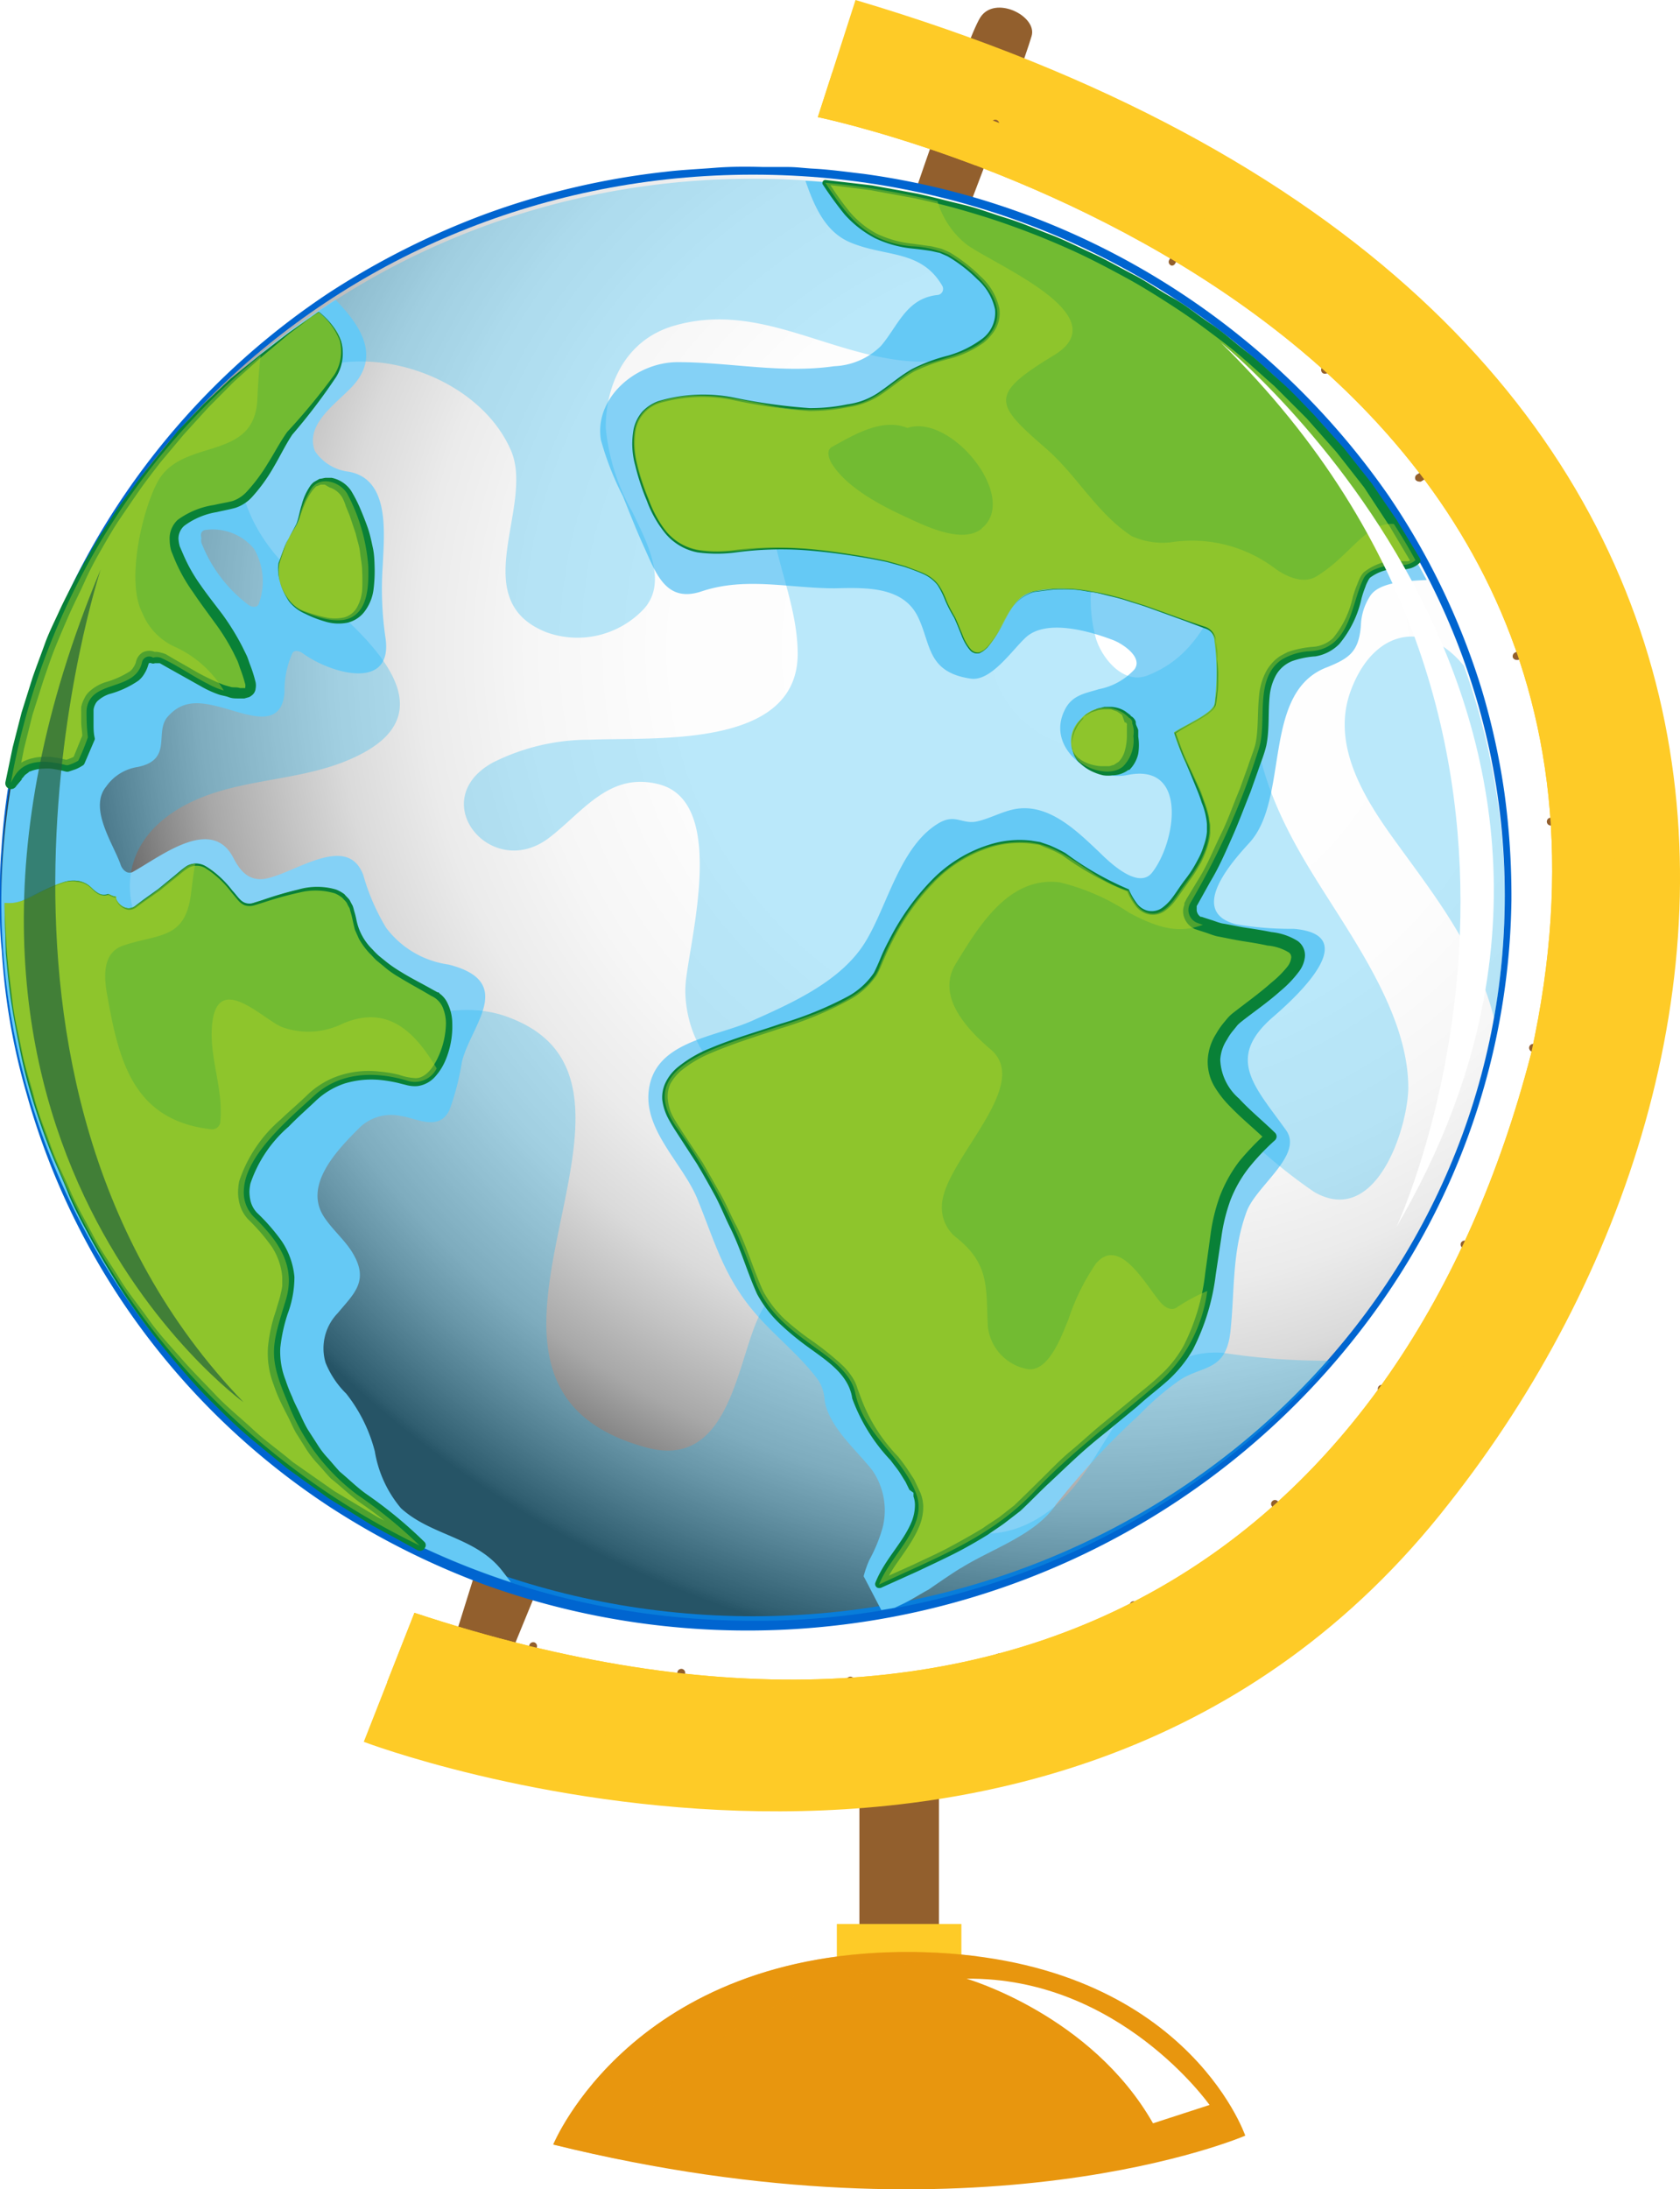 <svg xmlns="http://www.w3.org/2000/svg" xmlns:xlink="http://www.w3.org/1999/xlink" viewBox="0 0 103.45 134.75"><defs><style>.cls-1,.cls-3{mask:url(#mask);}.cls-1{filter:url(#luminosity-noclip-3);}.cls-10,.cls-13,.cls-14,.cls-15,.cls-2,.cls-23,.cls-9{mix-blend-mode:multiply;}.cls-2{fill:url(#radial-gradient);}.cls-4{isolation:isolate;}.cls-5{fill:#925f2d;}.cls-6{fill:#fecb27;}.cls-7{fill:#e8960e;}.cls-22,.cls-8{fill:#fff;}.cls-9{opacity:0.5;}.cls-11{fill:#00b0ef;}.cls-12{fill:#0065d0;}.cls-13{fill:url(#radial-gradient-3);}.cls-14{fill:#84d1f6;}.cls-15{fill:#1cb6f0;opacity:0.3;}.cls-16{fill:#72bb32;}.cls-17{fill:#098137;}.cls-18{opacity:0.4;}.cls-18,.cls-21{mix-blend-mode:screen;}.cls-19{fill:#b8d424;}.cls-20{mask:url(#mask-3);}.cls-21{fill:url(#radial-gradient-4);}.cls-22{mix-blend-mode:overlay;}.cls-23{fill:#22613c;opacity:0.7;}.cls-24{filter:url(#luminosity-noclip);}</style><filter id="luminosity-noclip" x="23.51" y="-8454.51" width="68.24" height="32766" filterUnits="userSpaceOnUse" color-interpolation-filters="sRGB"><feFlood flood-color="#fff" result="bg"/><feBlend in="SourceGraphic" in2="bg"/></filter><mask id="mask" x="23.51" y="-8454.51" width="68.24" height="32766" maskUnits="userSpaceOnUse"><g class="cls-24"/></mask><radialGradient id="radial-gradient" cx="351.35" cy="96.27" r="97.23" gradientTransform="matrix(-1.05, 0, 0, 1, 376.24, -0.55)" gradientUnits="userSpaceOnUse"><stop offset="0"/><stop offset="0.37" stop-color="#020202"/><stop offset="0.51" stop-color="#090909"/><stop offset="0.6" stop-color="#141414"/><stop offset="0.68" stop-color="#252525"/><stop offset="0.75" stop-color="#3b3b3b"/><stop offset="0.8" stop-color="#575757"/><stop offset="0.86" stop-color="#777"/><stop offset="0.91" stop-color="#9d9d9d"/><stop offset="0.95" stop-color="#c8c8c8"/><stop offset="0.99" stop-color="#f6f6f6"/><stop offset="1" stop-color="#fff"/></radialGradient><radialGradient id="radial-gradient-3" cx="294.09" cy="40.49" r="62.85" gradientTransform="matrix(-1.05, 0, 0, 1, 376.24, -0.55)" gradientUnits="userSpaceOnUse"><stop offset="0" stop-color="#fff"/><stop offset="0.39" stop-color="#fdfdfd"/><stop offset="0.53" stop-color="#f6f6f6"/><stop offset="0.63" stop-color="#ebebeb"/><stop offset="0.71" stop-color="#dadada"/><stop offset="0.77" stop-color="#c4c4c4"/><stop offset="0.84" stop-color="#a8a8a8"/><stop offset="0.89" stop-color="#888"/><stop offset="0.94" stop-color="#626262"/><stop offset="0.99" stop-color="#393939"/><stop offset="1" stop-color="#2b2b2b"/></radialGradient><filter id="luminosity-noclip-3" x="23.51" y="11.33" width="68.24" height="71.87" filterUnits="userSpaceOnUse" color-interpolation-filters="sRGB"><feFlood flood-color="#fff" result="bg"/><feBlend in="SourceGraphic" in2="bg"/></filter><mask id="mask-3" x="23.51" y="11.33" width="68.24" height="71.87" maskUnits="userSpaceOnUse"><g class="cls-1"><path class="cls-2" d="M28.52,24.56a42.58,42.58,0,0,1,7.25,4.65c1.15.93,2.74,2.28,4.32,2.41a7.87,7.87,0,0,0,4.78-.93c1.75-.9,3.47-2.94,5.61-2.9,6.83.12,8.23,11.92,16.26,9.49,4.48-1.34,7.6-.53,10.6,3,1.5,1.78,4.75,6,2.71,8.37-2.19,2.6-7.47,2.23-8.58,5.93-1,3.49.55,6.77,1.84,10,2.09,5.26,4.94,10.62,3,16.32-.33,1,1,2.76,2.23,2.12a19.85,19.85,0,0,0,9.33-11.15C90.43,65,92.2,57.59,91.66,50.23A38.73,38.73,0,0,0,89,39,43.42,43.42,0,0,0,74.58,20.35c-9.33-7-22.34-10.39-33.81-8.5C30.62,13.52,29.12,15.79,24.18,20,21.74,22.09,26.68,23.62,28.52,24.56Z"/></g></mask><radialGradient id="radial-gradient-4" cx="351.35" cy="96.27" r="97.23" gradientTransform="matrix(-1.05, 0, 0, 1, 376.24, -0.55)" gradientUnits="userSpaceOnUse"><stop offset="0" stop-color="#2b2b2b"/><stop offset="0.39" stop-color="#2d2d2d"/><stop offset="0.53" stop-color="#343434"/><stop offset="0.63" stop-color="#3f3f3f"/><stop offset="0.71" stop-color="#505050"/><stop offset="0.77" stop-color="#666"/><stop offset="0.84" stop-color="#828282"/><stop offset="0.89" stop-color="#a2a2a2"/><stop offset="0.94" stop-color="#c8c8c8"/><stop offset="0.99" stop-color="#f1f1f1"/><stop offset="1" stop-color="#fff"/></radialGradient></defs><g class="cls-4"><g id="Layer_2" data-name="Layer 2"><g id="Layer_1-2" data-name="Layer 1"><rect class="cls-5" x="52.92" y="107.96" width="4.9" height="10.97"/><rect class="cls-6" x="51.53" y="118.42" width="7.67" height="2.11"/><path class="cls-7" d="M76.68,131.45S60.4,138.5,34.07,132c0,0,4.88-12,22.16-11.85C72.88,120.32,76.68,131.45,76.68,131.45Z"/><path class="cls-8" d="M59.52,121.79S67.19,124,71,130.69l3.48-1.13S68.93,121.68,59.52,121.79Z"/><g class="cls-9"><path class="cls-7" d="M56.23,120.14a35.38,35.38,0,0,1,4,.28c-5.63.23-16.83,2.07-22.05,12.49-1.34-.27-2.71-.57-4.12-.92C34.07,132,39,120,56.23,120.14Z"/></g><polygon class="cls-5" points="33.29 97.32 31.43 101.86 27.93 101.05 29.57 95.8 33.29 97.32"/><path class="cls-5" d="M58.8,15s4-10.33,4.72-12.77C63.91,1,61.26-.34,60.36,1.08s-4.72,12.84-4.72,12.84Z"/><path class="cls-6" d="M50.36,7.21S104.61,18.27,94.27,64.9c-7.7,29.57-31,46.87-68.75,34.37l-3.12,7.94s42.7,16.28,66.82-14.67C110.9,65.1,114.22,18.27,52.68,0Z"/><path class="cls-5" d="M32.12,103.77a.27.27,0,0,0,.23-.16l.71-2.22a.25.25,0,0,0-.15-.3.25.25,0,0,0-.31.15l-.71,2.22a.24.24,0,0,0,.15.3Z"/><path class="cls-5" d="M41.71,105.28a.24.24,0,0,0,.24-.21l.24-2.08a.24.24,0,0,0-.21-.27.25.25,0,0,0-.27.21L41.47,105a.24.24,0,0,0,.21.27Z"/><path class="cls-5" d="M52.37,105.93a.24.24,0,0,0,.24-.24v-2.25a.24.24,0,0,0-.24-.24.23.23,0,0,0-.24.24v2.25A.24.24,0,0,0,52.37,105.93Z"/><path class="cls-5" d="M62.22,103.92s.07,0,.09,0a.22.22,0,0,0,.13-.31l-.72-1.69a.23.23,0,0,0-.31-.12.23.23,0,0,0-.13.31l.72,1.68A.23.23,0,0,0,62.22,103.92Z"/><path class="cls-5" d="M71,100.56a.27.27,0,0,0,.14,0,.26.26,0,0,0,.05-.34L70,98.65a.25.25,0,0,0-.34-.05.26.26,0,0,0-.06.34l1.13,1.52A.26.26,0,0,0,71,100.56Z"/><path class="cls-5" d="M79.76,94.47a.3.3,0,0,0,.16,0,.24.24,0,0,0,0-.34L78.68,92.4a.23.23,0,0,0-.34,0,.23.23,0,0,0,0,.33l1.27,1.68A.23.23,0,0,0,79.76,94.47Z"/><path class="cls-5" d="M86.74,87.09a.22.22,0,0,0,.19-.09.23.23,0,0,0,0-.33l-1.68-1.36a.24.24,0,0,0-.34,0,.25.25,0,0,0,0,.34L86.58,87A.25.25,0,0,0,86.74,87.09Z"/><path class="cls-5" d="M92.51,78.12a.26.26,0,0,0,.21-.12.25.25,0,0,0-.09-.33l-2.32-1.28a.26.26,0,0,0-.34.09.24.24,0,0,0,.1.33l2.32,1.28A.18.18,0,0,0,92.51,78.12Z"/><path class="cls-5" d="M97.48,65.14a.24.24,0,0,0,0-.48l-3.05-.4a.24.24,0,0,0-.27.21.25.25,0,0,0,.21.27l3,.4Z"/><path class="cls-5" d="M95.56,50.8h0l2.65-.39a.26.26,0,0,0,.2-.28.26.26,0,0,0-.28-.2l-2.64.4a.24.24,0,0,0,0,.48Z"/><path class="cls-5" d="M93.39,40.62h.1l2.56-1.13a.23.23,0,0,0,.12-.31.23.23,0,0,0-.31-.13L93.3,40.16a.26.26,0,0,0-.14.32A.27.27,0,0,0,93.39,40.62Z"/><path class="cls-5" d="M87.39,29.64a.23.23,0,0,0,.11,0L90,28.09a.24.24,0,0,0-.25-.41L87.26,29.2a.25.25,0,0,0-.09.34A.3.3,0,0,0,87.39,29.64Z"/><path class="cls-5" d="M81.61,23a.24.24,0,0,0,.19-.08l1.76-2.16a.26.26,0,0,0,0-.35.24.24,0,0,0-.33,0L81.42,22.6a.25.25,0,0,0,0,.34A.21.21,0,0,0,81.61,23Z"/><path class="cls-5" d="M72.16,16.35a.24.24,0,0,0,.21-.14L73.57,14a.25.25,0,0,0-.09-.33.24.24,0,0,0-.33.1L72,16a.23.23,0,0,0,.1.33A.2.2,0,0,0,72.16,16.35Z"/><path class="cls-5" d="M60.29,10.5a.23.23,0,0,0,.23-.15l1-2.64a.26.26,0,0,0-.14-.32.23.23,0,0,0-.31.13l-1,2.64a.25.25,0,0,0,.13.32Z"/><g class="cls-10"><path class="cls-6" d="M99.42,54.76c-.88,26.75-24.6,65.62-75.58,48.77l1.68-4.26c37.74,12.5,61.05-4.8,68.75-34.37C104.61,18.27,50.36,7.21,50.36,7.21l.89-2.75C59.77,6.41,100.06,17.6,99.42,54.76Z"/></g><path class="cls-11" d="M.08,55.39C.08,79.9,20.8,99.76,46.37,99.76S92.66,79.9,92.66,55.39,71.93,11,46.37,11,.08,30.89.08,55.39Z"/><path class="cls-12" d="M0,54.59c0-.52,0-1.31.09-2.33a40.94,40.94,0,0,1,1.5-8.74A44.29,44.29,0,0,1,7.36,30.91,45.84,45.84,0,0,1,20.29,18a48.84,48.84,0,0,1,9.53-4.8A47.14,47.14,0,0,1,41,10.57c1-.12,2-.16,3-.24s2-.08,3-.05l1.53,0c.51,0,1,.07,1.54.1,1,.05,2.06.2,3.1.32A47.14,47.14,0,0,1,85.5,30.5a44.41,44.41,0,0,1,5.72,11.87,43.31,43.31,0,0,1,1.42,6.44,47,47,0,0,1,.43,6.59,44.06,44.06,0,0,1-7.94,24.66A47.36,47.36,0,0,1,65.3,96.32a48,48,0,0,1-24.25,3.78,47.41,47.41,0,0,1-11.2-2.56,48.24,48.24,0,0,1-9.53-4.78A45.32,45.32,0,0,1,7.37,79.88,44.61,44.61,0,0,1,1.62,67.26,40.35,40.35,0,0,1,.11,58.52C0,57.5,0,56.73,0,56.19s0-.79,0-.79S0,55.12,0,54.59Zm.16,1.6c0,.53,0,1.31.12,2.33a40.26,40.26,0,0,0,1.59,8.67,38.05,38.05,0,0,0,2.26,5.9,41.7,41.7,0,0,0,3.78,6.44A46,46,0,0,0,21,91.81a48.73,48.73,0,0,0,20.22,7c.95.12,1.92.17,2.89.24s2,.09,2.94,0l1.51,0c.5,0,1-.06,1.49-.08,1,0,2-.18,3-.29a48.44,48.44,0,0,0,6-1.17c1-.23,2-.58,3-.88S64,96,65,95.6A44.71,44.71,0,0,0,84.73,79.8a43,43,0,0,0,5.66-11.62,41.53,41.53,0,0,0,1.42-6.32,46.73,46.73,0,0,0,.43-6.46,43.09,43.09,0,0,0-7.87-24.19A45.51,45.51,0,0,0,64.8,15.52c-.94-.42-1.93-.74-2.9-1.11S60,13.75,59,13.51a45.76,45.76,0,0,0-6-1.25c-1-.12-2-.27-3-.32-.5,0-1-.09-1.49-.11L47,11.8l-.71,0-.75,0-1.49,0c-1,.08-1.91.11-2.87.23A48,48,0,0,0,21,19,46,46,0,0,0,7.94,31.27,42.94,42.94,0,0,0,4.16,37.7a38,38,0,0,0-2.25,5.9A40.55,40.55,0,0,0,.3,52.27c-.11,1-.09,1.8-.12,2.33l0,.79S.16,55.67.18,56.19Z"/><path class="cls-13" d="M.08,55.12c0,24.5,20.72,44.36,46.29,44.36S92.66,79.62,92.66,55.12,71.93,10.75,46.37,10.75.08,30.62.08,55.12Z"/><path class="cls-14" d="M57.18,97.84c-.53.28-1,.6-1.56.87l-.53.25-.82.14c-.37-.69-.72-1.39-1.09-2.08a6.47,6.47,0,0,1,.35-1,9.44,9.44,0,0,0,.82-2,4.34,4.34,0,0,0-.64-3.53c-1-1.27-2.67-2.67-2.93-4.29A2.59,2.59,0,0,0,50.42,85c-1.17-1.63-2.87-2.87-4.16-4.46C44.55,78.43,44,76.41,43,73.94c-.82-2.17-3.22-4.18-3.07-6.61.22-3.25,4-3.43,6.43-4.52s5.45-2.42,6.93-4.84c1.35-2.2,2.11-5.81,4.44-7.26,1.1-.69,1.49.07,2.47-.16.72-.17,1.36-.52,2.07-.7,2.18-.56,4,1.26,5.4,2.58.55.54,2.41,2.39,3.28,1.27,1.45-1.85,2.24-6.76-1.51-6-2.21.45-5-1.62-3.91-3.93.45-1,1.28-1.08,2.13-1.35a4,4,0,0,0,2.19-1.21c.57-.76-.77-1.62-1.33-1.82-1.39-.53-4.08-1.32-5.35-.16-.84.77-2.14,2.73-3.4,2.54-2.71-.4-2.43-2.14-3.25-3.81-.93-1.9-3.28-1.79-5.13-1.75-2.8,0-5.47-.72-8.19.19-2.19.73-2.8-1.1-3.54-2.73-.46-1-.88-2.08-1.3-3.12A18.22,18.22,0,0,1,37,27.07c-.41-2.56,2.12-4.77,4.72-4.78,3.23,0,6.4.72,9.65.25a4.34,4.34,0,0,0,2.87-1.24c1.05-1.22,1.56-2.93,3.47-3.14a.38.38,0,0,0,.3-.59c-1.3-2.21-3.47-1.74-5.63-2.64-1.51-.62-2.21-2.13-2.78-3.8A46.38,46.38,0,0,1,87.85,35.7c-1.18.06-2.94.11-3.49,1a3.53,3.53,0,0,0-.56,1.81c-.13,1.59-.7,2-2.06,2.55-4.1,1.52-2.29,8.1-4.82,10.83-1,1.1-3.83,4.21-.81,5a20.19,20.19,0,0,0,3.56.28c4.3.37.17,4.17-1.24,5.39-3,2.57-1.19,4.28.76,7,1.09,1.52-1.82,3.41-2.42,5-.92,2.5-.73,4.79-1,7.36S74,84,72.57,85a16.66,16.66,0,0,0-2.42,2.09A46.05,46.05,0,0,0,65,92.64c-1.26,1.84-3.88,2.67-5.77,3.84C59,96.6,58.17,97.15,57.18,97.84Z"/><path class="cls-14" d="M.08,55.39c0,19.51,13.14,36.06,31.38,42-.2-.27-.4-.54-.61-.8-1.64-2-4.32-2.08-6.16-3.76a7.26,7.26,0,0,1-1.61-3.5,9.54,9.54,0,0,0-1.76-3.55,5.61,5.61,0,0,1-1.27-1.9,3.11,3.11,0,0,1,.75-3.06c1-1.21,2-2,.84-3.82-.46-.71-1.13-1.29-1.62-2-1.43-2,.74-4.22,2.17-5.64a2.8,2.8,0,0,1,2.49-.67c.88.1,2.36,1,3-.38a15.68,15.68,0,0,0,.76-2.94c.53-2.24,3.38-4.93-.81-6a5.81,5.81,0,0,1-3.85-2.26,13.06,13.06,0,0,1-1.41-3.25c-1-2.67-4.36,0-6.12.24-1,.12-1.5-.58-1.87-1.28-1.33-2.62-4.43-.14-6.19.84-.34.19-.66-.13-.76-.43-.42-1.24-2-3.47-.89-4.82a2.9,2.9,0,0,1,1.93-1.2c2.22-.45,1-2.15,1.87-3.11,1-1.13,2.17-.88,3.62-.47s3.42,1.2,3.56-1.06A5.56,5.56,0,0,1,18,40.21c.13-.25.48-.12.64,0,1.76,1.28,5.62,2.35,5.09-1a20.52,20.52,0,0,1-.16-4.43c.08-1.94.47-5.31-2.12-5.75a2.9,2.9,0,0,1-2.06-1.27c-.62-1.64,1.26-2.87,2.27-3.94,1.77-1.86.62-3.7-1-5.37A43.86,43.86,0,0,0,.08,55.39ZM12.4,33.11c-.07-.24,0-.49.32-.5a3.3,3.3,0,0,1,2.93,1.18,4,4,0,0,1,.3,3.33c-.09.34-.48.25-.68.09a8.79,8.79,0,0,1-2.85-3.76A.66.66,0,0,1,12.4,33.11Z"/><path class="cls-15" d="M70.65,41.58C74.56,40.06,75,36.07,77,33a10.43,10.43,0,0,1,6.2-4.5A44.25,44.25,0,0,1,86.92,34c-4.91-.3-9.43,2-9.75,7.94-.23,4.13,1.15,7.63,3.25,11.17,2.4,4.06,6.26,8.93,6.3,13.79,0,2.4-1.93,8.68-5.79,6.47a31.59,31.59,0,0,1-4.55-3.78C75.12,68.51,71.59,66,70,68.12c-2.29,3.18.41,7.47-2.63,10.72-5.49,5.87-9.2-3.08-11.25-7C55,69.68,53.35,67,50.63,66.39a9.33,9.33,0,0,0-3.83,0c-3.33.58-4.78-3.45-4.58-5.85.22-2.63,2.61-11.13-1.62-12.26-3.05-.8-4.65,1.63-6.74,3.25-3.57,2.79-7.72-2.24-3.54-4.58a13.18,13.18,0,0,1,6-1.42c4-.17,12.76.57,12.8-5.26,0-3.33-1.74-6.33-1.72-9.65,0-6.48,5.42-1.8,8.15.38,1.92,1.52,4.41,2.69,6.6.89a10.19,10.19,0,0,0,1.92-3.07c.33-.58.77-1.61,1.41-1.94C68,25.54,68,29.42,68,30.28c-.22,3-1.34,5.78-.57,8.8C67.68,40.28,69.07,42.19,70.65,41.58Z"/><path class="cls-15" d="M85.8,51.61c-1.88-2.61-3.86-5.87-2.6-9.16,1.43-3.78,4.65-4.3,6.94-1.47a42.64,42.64,0,0,1,2.52,14.41A43.61,43.61,0,0,1,92,62.67C90.89,58.32,88.44,55.26,85.8,51.61Z"/><path class="cls-15" d="M46.37,11a47.82,47.82,0,0,1,18.72,3.79c-1.34,4.41-3.75,8.08-9.62,7.39-4.88-.58-9-3.59-14-2.12-2.94.87-4.18,3.59-4.17,6.29a13,13,0,0,0,1.66,5.2c.75,1.61,2.29,4.29.62,6a5.61,5.61,0,0,1-5.95,1.36c-5-2-.7-7.75-2.16-11.17-2-4.65-9-7-13.49-4.44-5,2.89-3.67,8.61.1,12,2.82,2.53,10.4,7.9,4.12,11.13-3,1.55-6.36,1.4-9.47,2.53-5.38,2-6.11,6.54-2.51,10.6a13.53,13.53,0,0,0,8.08,4.11c4.42.7,8.8-2.76,13.16-1C42.6,67,25.2,85.2,39.86,89.11c5,1.31,5.48-5.06,6.83-8,2.21-4.74,5.46-1,6.71,2.18,1,2.49,1.62,5.13,2.69,7.57,2.18,5,7.28,4.26,10.24.41,2.36-3.07,4.16-8.38,9-8a41.16,41.16,0,0,0,6.59.48A47,47,0,0,1,46.37,99.76C20.8,99.76.08,79.9.08,55.39S20.8,11,46.37,11Z"/><path class="cls-16" d="M63.63,36.41c-1.25.28-1.69,1.72-2.25,2.63-1.71,2.81-2.06-.16-2.77-1.29s-.48-1.87-1.85-2.47a16.67,16.67,0,0,0-4.31-1.11,22.91,22.91,0,0,0-5.9-.35c-3.2.32-5.22.64-6.67-3-.69-1.78-2-5.39,1-6.17,2.13-.55,3.93-.16,6,.24a12.47,12.47,0,0,0,5.92,0c1.57-.41,2.59-1.92,4.19-2.44,1.16-.38,2.81-.73,3.69-1.61,1.9-1.92-.64-4.11-2.34-5.13a6.11,6.11,0,0,0-2.25-.51c-2.48-.26-3.66-1.44-4.87-3.23-.16-.22-.31-.45-.46-.68A46.38,46.38,0,0,1,87.2,34.5a1.2,1.2,0,0,1-.87.29,3.84,3.84,0,0,0-.76,0c-.49.14-1.29.31-1.55.81-.78,1.53-.78,4.29-3.22,4.5a3.72,3.72,0,0,0-1.85.53c-1.73,1.21-.83,3.86-1.42,5.56a46,46,0,0,1-4.22,9.46.85.85,0,0,0,.4,1.15c1.65.71,3.32.69,5,1.1,3.57.87-2.16,4.21-2.82,5-2.83,3.19.11,4.95,2.33,7.09A9,9,0,0,0,75,75.22c-.66,3.44-.55,7.13-3.46,9.69-2.64,2.32-5.38,4.26-7.8,6.82-2.74,2.92-6.15,4.15-9.63,5.8.69-1.82,3-3.6,2.29-5.58-.9-2.4-3.25-3.63-3.77-6.27-.24-1.12-1.39-2-2.26-2.6-1.66-1.2-3.16-2.22-3.89-4.26a36.75,36.75,0,0,0-4.85-9.45c-4.1-5.89,10.67-5.34,12.42-9.81,1.38-3.54,4.42-7.94,9-7.77,2.45.1,4,2.35,6.38,3,.28.65.64,1.21,1.17,1.35,1,.3,1.66-.88,2.16-1.56,1-1.3,2-2.82,1.53-4.5s-1.49-3.26-2-5c.75-.5,2.37-1.16,2.5-1.76a14.44,14.44,0,0,0,0-3.83,1,1,0,0,0-.67-.91C71,37.59,67.05,35.65,63.63,36.41Z"/><path class="cls-17" d="M64.83,36.26c.41,0,.81,0,1.21,0a9.61,9.61,0,0,1,1.2.16,11.74,11.74,0,0,1,1.18.24c.4.1.78.2,1.16.33s.77.23,1.15.37l2.26.81,1.15.39a1,1,0,0,1,.74.86c.05.39.05.77.08,1.16s.06.77.05,1.16a5.61,5.61,0,0,1-.07,1.16,2.56,2.56,0,0,1-.11.58,1.6,1.6,0,0,1-.42.44c-.64.47-1.39.78-2,1.22l0,0c.23.58.41,1.18.68,1.72l.79,1.71c.13.28.21.58.32.87a5.77,5.77,0,0,1,.26.9c0,.16.06.32.07.47l0,.47a4.2,4.2,0,0,1-.2.92,7.25,7.25,0,0,1-.36.87c-.16.27-.31.55-.49.81l-.55.77c-.18.25-.35.51-.54.76a3,3,0,0,1-.69.68,1.25,1.25,0,0,1-1,.18,1.35,1.35,0,0,1-.81-.57,3.61,3.61,0,0,1-.47-.83l0,0a18.41,18.41,0,0,1-4-2.22,6.59,6.59,0,0,0-1-.47L64,52l-.57-.08a6.19,6.19,0,0,0-2.22.17,8.23,8.23,0,0,0-3.76,2.29A14.46,14.46,0,0,0,54.92,58c-.17.32-.32.66-.47,1s-.27.67-.45,1a4.8,4.8,0,0,1-1.69,1.54,21.85,21.85,0,0,1-4.22,1.75c-1.44.48-2.89.92-4.27,1.51a7.32,7.32,0,0,0-1.9,1.12,2.94,2.94,0,0,0-.65.81,1.87,1.87,0,0,0-.14,1,2.76,2.76,0,0,0,.31,1c.18.33.39.63.58.94l1.23,1.86c.37.63.73,1.29,1.1,1.93s.64,1.34,1,2C46,76.74,46.4,78.18,47,79.48a7,7,0,0,0,1.31,1.71,16.94,16.94,0,0,0,1.74,1.37A18.15,18.15,0,0,1,51.84,84a4.05,4.05,0,0,1,.73.91,2.49,2.49,0,0,1,.23.55L53,86a10.31,10.31,0,0,0,2.3,3.65,10.31,10.31,0,0,1,.67.92l.32.49.23.49.12.26a.64.64,0,0,1,.06.14l.05.14a2.43,2.43,0,0,1,.1.6,3.13,3.13,0,0,1-.2,1.15c-.57,1.46-1.73,2.52-2.25,3.82L54,97.31l2.23-1c.73-.35,1.48-.68,2.19-1.06s1.41-.77,2.1-1.19c.32-.23.66-.44,1-.67l.93-.73c.59-.56,1.14-1.11,1.72-1.68s1.14-1.16,1.77-1.68,1.21-1.07,1.83-1.58l1.87-1.54c.61-.52,1.25-1,1.83-1.56a7,7,0,0,0,1.42-1.8,13,13,0,0,0,1.32-4.42L74.54,76a11.26,11.26,0,0,1,.57-2.36,8.63,8.63,0,0,1,1.2-2.16A16.9,16.9,0,0,1,78,69.72v.49c-.72-.7-1.52-1.34-2.25-2.1a6.31,6.31,0,0,1-1-1.29,3,3,0,0,1-.38-1.61,3.32,3.32,0,0,1,.51-1.57,4.76,4.76,0,0,1,.45-.66l.24-.29a2.4,2.4,0,0,1,.33-.32c.83-.65,1.65-1.23,2.39-1.89a6.35,6.35,0,0,0,1-1,1.11,1.11,0,0,0,.22-.53.35.35,0,0,0-.17-.34,3,3,0,0,0-1.29-.41c-.49-.11-1-.19-1.51-.27s-1.06-.2-1.59-.3c-.26-.06-.49-.16-.74-.24l-.37-.12-.18-.06a.45.45,0,0,1-.13-.05l-.13-.07a1.25,1.25,0,0,1-.54-.86,1.29,1.29,0,0,1,0-.28,1.68,1.68,0,0,1,.07-.27l0-.09.06-.12.09-.17L73.87,54c.52-.85.88-1.78,1.32-2.67s.76-1.84,1.15-2.76l.51-1.41c.15-.47.37-1,.46-1.38.19-.91.11-1.92.22-2.94A3.88,3.88,0,0,1,78,41.26a3,3,0,0,1,.55-.67l.15-.12.1-.07.1-.06.38-.2a6.16,6.16,0,0,1,1.61-.33,2,2,0,0,0,1.2-.54,5.93,5.93,0,0,0,1.22-2.56c.08-.24.15-.48.26-.73a3.88,3.88,0,0,1,.15-.36,1.48,1.48,0,0,1,.25-.39,3.46,3.46,0,0,1,1.54-.69h0l.82,0h0l.19,0a1.62,1.62,0,0,0,.19,0,.75.75,0,0,0,.3-.17l-.06.34-1.4-2.35L84,30l-1.7-2.17-1.83-2.07-2-2c-.7-.61-1.38-1.24-2.08-1.84s-1.45-1.15-2.2-1.71-1.52-1.08-2.3-1.58-1.58-1-2.4-1.45-1.65-.89-2.48-1.3-1.7-.79-2.57-1.15-1.75-.69-2.64-1-1.78-.58-2.69-.84-1.82-.47-2.75-.68l-2.79-.51-2.8-.35.17-.27A18.49,18.49,0,0,0,52.29,13,5.73,5.73,0,0,0,54,14.39a6.74,6.74,0,0,0,2.18.61l1.18.16.61.15c.19.08.34.14.54.24A10,10,0,0,1,60.37,17a3.72,3.72,0,0,1,1.17,2,2,2,0,0,1-.2,1.18,2.24,2.24,0,0,1-.34.49,2.78,2.78,0,0,1-.42.42,6.51,6.51,0,0,1-2.15,1,10.89,10.89,0,0,0-2.16.79c-.66.37-1.25.88-1.89,1.32a4.86,4.86,0,0,1-2.19.87,11.8,11.8,0,0,1-2.36.23,34.18,34.18,0,0,1-4.66-.67,9.38,9.38,0,0,0-4.59.19,2.16,2.16,0,0,0-1.42,1.57,5.12,5.12,0,0,0,.09,2.2,13.72,13.72,0,0,0,.7,2.14,6.92,6.92,0,0,0,1.09,2A3.28,3.28,0,0,0,43,33.84a8.19,8.19,0,0,0,2.32,0A21.63,21.63,0,0,1,50,33.81a44.8,44.8,0,0,1,4.64.73l1.14.32c.36.15.73.27,1.09.43a2.28,2.28,0,0,1,.91.71,4.63,4.63,0,0,1,.51,1,8.78,8.78,0,0,0,.52,1c.16.33.29.69.43,1a2.89,2.89,0,0,0,.57,1,.56.56,0,0,0,.53.14l.25-.14.21-.19A9.16,9.16,0,0,0,62,37.92a2.79,2.79,0,0,1,1.65-1.51ZM62,37.93a10.38,10.38,0,0,1-1.2,1.93l-.22.19c-.08.06-.17.1-.25.15a.6.6,0,0,1-.56-.14,3.09,3.09,0,0,1-.58-1c-.14-.35-.28-.71-.44-1.05a8.74,8.74,0,0,1-.52-1,5.49,5.49,0,0,0-.5-1,2.34,2.34,0,0,0-.9-.69c-.36-.16-.73-.29-1.09-.42l-1.13-.31A40.45,40.45,0,0,0,50,33.9a20.94,20.94,0,0,0-4.68.1,8.89,8.89,0,0,1-2.36,0,3.41,3.41,0,0,1-2-1.18,7,7,0,0,1-1.13-2,14,14,0,0,1-.71-2.16,4.94,4.94,0,0,1-.1-2.26,2.47,2.47,0,0,1,.52-1.05,2.57,2.57,0,0,1,1-.66,9.68,9.68,0,0,1,4.69-.21,35,35,0,0,0,4.63.64,11.17,11.17,0,0,0,2.31-.23,4.52,4.52,0,0,0,2.1-.85c.62-.43,1.21-.94,1.9-1.33a10.29,10.29,0,0,1,2.2-.82,6.52,6.52,0,0,0,2.06-1,2,2,0,0,0,.84-1.85,3.41,3.41,0,0,0-1.09-1.85,9,9,0,0,0-1.79-1.39c-.13-.07-.34-.15-.51-.23l-.53-.12c-.38-.06-.77-.11-1.16-.15a7,7,0,0,1-2.31-.64A6.63,6.63,0,0,1,52,13.19a22,22,0,0,1-1.35-1.86h0a.2.2,0,0,1,0-.11.17.17,0,0,1,.2-.14l2.84.33,2.8.51c.93.2,1.85.45,2.78.67s1.81.56,2.72.84,1.78.66,2.67,1,1.73.77,2.59,1.16,1.68.87,2.52,1.3,1.62,1,2.43,1.44,1.56,1.07,2.34,1.59,1.48,1.16,2.22,1.73,1.42,1.23,2.12,1.85,1.33,1.31,2,2l1.87,2.08,1.73,2.19L86,32l1.44,2.38v0a.24.24,0,0,1-.07.31,1.31,1.31,0,0,1-.24.17,1.39,1.39,0,0,1-.28.12l-.28.06-.27,0h0l-.68,0h0a2.76,2.76,0,0,0-1.26.52,1.09,1.09,0,0,0-.15.25,1.81,1.81,0,0,0-.14.33,6.2,6.2,0,0,0-.23.69,6.57,6.57,0,0,1-1.37,2.81A2.68,2.68,0,0,1,81,40.4a5.4,5.4,0,0,0-1.43.29,2,2,0,0,0-1,.87,3.34,3.34,0,0,0-.39,1.31c-.1,1,0,2-.2,3-.13.56-.32,1-.48,1.47L77,48.75c-.38.94-.73,1.89-1.14,2.81s-.81,1.85-1.34,2.72l-.74,1.33-.09.16,0,0v0s0-.05,0,0h0l0,.09c0,.07,0,.06,0,.09s0,.06,0,.09a.55.55,0,0,0,.24.39l0,0,.06,0,.18.06.37.12c.24.07.49.18.73.23.5.08,1,.2,1.48.27s1,.15,1.54.26a3.76,3.76,0,0,1,1.62.55,1.08,1.08,0,0,1,.44,1,1.82,1.82,0,0,1-.34.85A6.92,6.92,0,0,1,78.84,61c-.78.7-1.65,1.29-2.42,1.9a2.53,2.53,0,0,0-.22.2l-.24.3a3.19,3.19,0,0,0-.4.58,2.52,2.52,0,0,0-.42,1.25,3.33,3.33,0,0,0,1.16,2.39c.66.72,1.45,1.36,2.2,2.09h0a.32.32,0,0,1,0,.48,14.26,14.26,0,0,0-1.61,1.7,7.84,7.84,0,0,0-1.13,2,11,11,0,0,0-.55,2.25l-.35,2.33a13.75,13.75,0,0,1-1.41,4.61A8.07,8.07,0,0,1,71.88,85c-.62.55-1.23,1-1.85,1.57l-1.87,1.54c-.64.51-1.23,1-1.84,1.56s-1.17,1.1-1.75,1.64S63.4,92.47,62.83,93l-1,.77c-.33.24-.68.46-1,.69-.7.43-1.41.84-2.15,1.21s-1.47.71-2.21,1.06l-2.22,1h0a.37.37,0,0,1-.21,0,.25.25,0,0,1-.13-.33c.58-1.45,1.74-2.49,2.25-3.8a2.83,2.83,0,0,0,.18-1,1.58,1.58,0,0,0-.09-.49l0-.12s0-.07,0-.11L56,91.7l-.24-.49-.28-.45c-.18-.3-.42-.58-.64-.88a11,11,0,0,1-2.36-3.8c-.21-1.47-1.53-2.3-2.74-3.18A17.14,17.14,0,0,1,48,81.46a7.42,7.42,0,0,1-1.38-1.81c-.62-1.37-1-2.77-1.66-4.09-.33-.66-.59-1.34-.95-2s-.71-1.28-1.09-1.92l-1.2-1.85c-.2-.31-.41-.63-.6-1a3.33,3.33,0,0,1-.34-1.11A2.09,2.09,0,0,1,41,66.6a2.82,2.82,0,0,1,.73-.91,7.65,7.65,0,0,1,2-1.17c1.41-.6,2.87-1,4.32-1.5a22,22,0,0,0,4.16-1.69,4.58,4.58,0,0,0,1.6-1.45c.16-.31.31-.66.45-1s.31-.68.48-1a15,15,0,0,1,2.57-3.64,8.45,8.45,0,0,1,3.88-2.33,6.15,6.15,0,0,1,2.3-.17l.56.09.56.19a9.86,9.86,0,0,1,1,.49,18.71,18.71,0,0,0,3.9,2.23s0,0,0,0a3.92,3.92,0,0,0,.45.8,1.2,1.2,0,0,0,.69.51,1.12,1.12,0,0,0,.88-.15,2.82,2.82,0,0,0,.65-.64c.19-.25.36-.51.54-.77s.38-.5.55-.75a8.21,8.21,0,0,0,.48-.81,4.17,4.17,0,0,0,.36-.84,3.4,3.4,0,0,0,.21-.89v-.46a3.47,3.47,0,0,0-.06-.45,4.19,4.19,0,0,0-.26-.88,9.07,9.07,0,0,0-.32-.87L73,46.87c-.28-.56-.45-1.15-.68-1.74,0,0,0,0,0,0,.68-.44,1.43-.74,2.07-1.22a1.18,1.18,0,0,0,.39-.41,1.92,1.92,0,0,0,.1-.55,5.61,5.61,0,0,0,.08-1.15c0-.39,0-.78,0-1.15s0-.79-.07-1.16a1,1,0,0,0-.72-.82L73,38.23l-2.26-.82c-.38-.14-.76-.25-1.15-.37a11,11,0,0,0-1.16-.33c-.39-.09-.78-.21-1.17-.26s-.8-.15-1.2-.16-.8,0-1.21,0l-1.2.15A2.72,2.72,0,0,0,62,37.93Z"/><path class="cls-16" d="M1.34,55.45c1.23-.42,3.14-2.06,4.36-.74.19.21.68.53,1,.32l.3.14a.53.53,0,0,0,.16,0s0,.12,0,.17c.17.39.69.74,1.11.47a33.12,33.12,0,0,0,3.12-2.4c1.22-1,2.73,1.3,3.43,2a.74.74,0,0,0,.69.2c1.91-.56,5.76-2.23,6.27.67a4.05,4.05,0,0,0,1.45,2.58A20.82,20.82,0,0,0,27,61.3c1.55,1,.38,5.92-1.79,5.24s-4.23-.58-5.85.93c-1.47,1.35-4.18,3.61-4.29,5.73a2.13,2.13,0,0,0,.58,1.67c1.51,1.48,2.65,3,2,5.15-.87,2.83-1.11,3.43.11,6.28A12.79,12.79,0,0,0,22,92a28.63,28.63,0,0,1,3.84,3.13C10.75,87.82.36,72.86.28,55.57A2.31,2.31,0,0,0,1.34,55.45Z"/><path class="cls-17" d="M.82,55.57H.28l.15,3.06c.09,1,.24,2,.34,3s.39,2,.57,3,.54,2,.79,3,.67,1.94,1,2.9.82,1.89,1.22,2.82.94,1.83,1.41,2.74,1.08,1.75,1.61,2.62,1.21,1.68,1.8,2.52,1.31,1.6,2,2.39,1.42,1.51,2.13,2.26,1.53,1.4,2.29,2.11,1.62,1.3,2.44,2l2.56,1.79,2.68,1.61L26,94.79l-.4.5a26.62,26.62,0,0,0-3.45-2.82c-.61-.44-1.18-1-1.78-1.47-.27-.28-.51-.58-.77-.86a6.26,6.26,0,0,1-.72-.91l-.63-1c-.2-.33-.33-.67-.5-1s-.33-.64-.5-1-.29-.68-.4-1a5.4,5.4,0,0,1-.35-2.3A9.54,9.54,0,0,1,17,80.65c.09-.35.23-.72.28-1a4.42,4.42,0,0,0,.1-.5V78.6a4,4,0,0,0-.67-1.9,11.9,11.9,0,0,0-1.42-1.64,2.21,2.21,0,0,1-.58-1.16,2.56,2.56,0,0,1-.05-.59,3.66,3.66,0,0,1,.07-.61,8.56,8.56,0,0,1,2.57-3.81c.55-.53,1.12-1,1.67-1.54a5.19,5.19,0,0,1,2.06-1.19,5.83,5.83,0,0,1,2.38-.2,7.45,7.45,0,0,1,1.18.2,3.65,3.65,0,0,0,1,.2c.64,0,1.12-.7,1.4-1.32A5.11,5.11,0,0,0,27.46,63a2.59,2.59,0,0,0-.2-1,1.36,1.36,0,0,0-.7-.7c-.65-.39-1.32-.74-2-1.16a5.89,5.89,0,0,1-.94-.67l-.44-.36c-.15-.14-.26-.28-.4-.41a4.66,4.66,0,0,1-.68-.92l-.24-.54c-.05-.18-.09-.36-.13-.54s-.08-.37-.13-.53-.05-.18-.07-.26l-.13-.23c-.05-.17-.21-.28-.31-.41a2,2,0,0,0-.46-.28,4.13,4.13,0,0,0-2.21-.05,21.09,21.09,0,0,0-2.2.61l-.55.17a1,1,0,0,1-.6,0,1.13,1.13,0,0,1-.46-.37l-.36-.43a6.06,6.06,0,0,0-1.64-1.51,1.07,1.07,0,0,0-1,0c-.32.2-.6.47-.89.69l-.89.72-.92.65-.46.33A.76.76,0,0,1,7.9,56a1,1,0,0,1-.79-.74h0a2.49,2.49,0,0,1-.45-.18h0A.74.74,0,0,1,6,55c-.21-.13-.36-.33-.55-.47a1.41,1.41,0,0,0-.32-.17,1.37,1.37,0,0,0-.35-.08,2,2,0,0,0-.73,0,23.55,23.55,0,0,0-2.68,1.16ZM4,54.27a2,2,0,0,1,.74-.06,1.19,1.19,0,0,1,.36.09,1.48,1.48,0,0,1,.33.17c.19.14.34.33.55.46a.7.7,0,0,0,.68.09s0,0,0,0a1.67,1.67,0,0,0,.44.17h0a.9.9,0,0,0,.76.71.68.68,0,0,0,.5-.17l.45-.34.92-.66.88-.72c.29-.23.56-.49.89-.71a1.16,1.16,0,0,1,1.14,0,6.07,6.07,0,0,1,1.67,1.52c.26.26.45.63.78.75a.81.81,0,0,0,.53,0l.54-.17a22.56,22.56,0,0,1,2.21-.65,4.16,4.16,0,0,1,2.32,0,2.22,2.22,0,0,1,.52.29c.12.16.3.28.37.46l.14.26a2.29,2.29,0,0,1,.08.28,5.36,5.36,0,0,1,.14.54,3.49,3.49,0,0,0,1,1.86,4.78,4.78,0,0,0,.39.39l.43.35a8.1,8.1,0,0,0,.93.64c.62.39,1.32.73,2,1.12l.26.14.06,0,.06.07.11.09a1.52,1.52,0,0,1,.38.51A2.88,2.88,0,0,1,27.85,63a5.37,5.37,0,0,1-.41,2.24,3.58,3.58,0,0,1-.62,1,1.76,1.76,0,0,1-1.12.61,2,2,0,0,1-.66-.06l-.55-.14a8.68,8.68,0,0,0-1.1-.18,5.68,5.68,0,0,0-2.17.22,4.77,4.77,0,0,0-1.81,1.1c-.55.52-1.1,1-1.63,1.55a8,8,0,0,0-2.36,3.51,2.88,2.88,0,0,0-.06.47,2.62,2.62,0,0,0,.05.52,1.62,1.62,0,0,0,.41.8,12.23,12.23,0,0,1,1.52,1.74,4.71,4.71,0,0,1,.79,2.22,6.51,6.51,0,0,1-.42,2.28,10,10,0,0,0-.45,2.08,4.77,4.77,0,0,0,.33,2A9.48,9.48,0,0,0,18,86c.11.31.31.67.46,1s.31.68.5,1l.58.9a5.46,5.46,0,0,0,.66.86c.24.27.47.55.72.82.57.47,1.09,1,1.7,1.42a27,27,0,0,1,3.53,2.92h0a.29.29,0,0,1,0,.37.33.33,0,0,1-.45.12L22.9,93.88,20.2,92.2l-2.56-1.85c-.81-.67-1.63-1.33-2.42-2s-1.54-1.43-2.28-2.16-1.43-1.52-2.1-2.31-1.33-1.61-1.95-2.44-1.21-1.69-1.75-2.56S6.05,77.1,5.56,76.19s-1-1.83-1.37-2.77S3.37,71.54,3,70.57s-.7-1.93-1-2.91-.56-2-.76-3-.4-2-.55-3-.24-2-.33-3L.28,55.57H.82l.52-.12A25.46,25.46,0,0,1,4,54.27Z"/><path class="cls-16" d="M19.61,19.2c.24.2.46.41.67.62,2.41,2.52-1.16,5-2.51,6.91-.72,1.05-2,4-3.45,4.34s-4.22.63-3.55,2.63c.84,2.56,3.08,4.33,4.12,6.77,0,0,0,0,0,0a10.09,10.09,0,0,1,.39,1.13c.16.55.35,1.08-.54,1a4.86,4.86,0,0,1-2-.6C11.83,41.6,11,41,10,40.53a.76.76,0,0,0-.57-.05.45.45,0,0,0-.69.31c-.44,1.81-3.23,1-3.41,2.92a12.89,12.89,0,0,0,.08,1.67,12.8,12.8,0,0,1-.59,1.44,2.68,2.68,0,0,1-.65.28l-.08,0c-1.14-.3-2.47-.42-3.15.6a3.36,3.36,0,0,0-.27.49A44.13,44.13,0,0,1,19.61,19.2Z"/><path class="cls-17" d="M17.8,20.55,16.07,22l-1.67,1.5-1.57,1.58-1.5,1.65L9.91,28.42C9.46,29,9,29.59,8.58,30.19S7.74,31.41,7.34,32s-.77,1.25-1.14,1.89-.71,1.29-1,1.94-.64,1.32-.94,2-.58,1.34-.85,2-.5,1.37-.74,2.06L2,44l-.53,2.12-.42,2.14-.66-.22.23-.43,0,0v0s0,0,0,0l0,0,.09-.11L1,47.16A2.23,2.23,0,0,1,1.23,47a1.28,1.28,0,0,1,.25-.15,2.54,2.54,0,0,1,.57-.19,2.15,2.15,0,0,1,.56-.07,5.15,5.15,0,0,1,.56,0,7.21,7.21,0,0,1,1,.2H4a2.69,2.69,0,0,0,.34-.12,1.55,1.55,0,0,0,.29-.14l-.13.14.57-1.4,0,.13c0-.3-.06-.61-.07-.91V43.8a.61.61,0,0,1,0-.14l0-.14A1.79,1.79,0,0,1,5.19,43a1.28,1.28,0,0,1,.34-.46A2.69,2.69,0,0,1,6.46,42,5.71,5.71,0,0,0,8,41.32a1,1,0,0,0,.22-.25,1.12,1.12,0,0,0,.16-.36.9.9,0,0,1,.43-.57.93.93,0,0,1,.76,0H9.34a1.18,1.18,0,0,1,.45,0l.24.06.17.06.51.3,1,.57a14,14,0,0,0,2,1c.18.07.34.1.49.15s.39,0,.57.07H15s.13,0,.11,0,0,0,0-.2a9.12,9.12,0,0,0-.32-1c-.06-.17-.12-.37-.18-.5l-.24-.49a13.21,13.21,0,0,0-1.17-1.87c-.44-.61-.9-1.22-1.32-1.85a10.34,10.34,0,0,1-1.12-2l-.21-.52a2.37,2.37,0,0,1-.1-.64A1.57,1.57,0,0,1,10.94,32a5.06,5.06,0,0,1,2.25-.92c.38-.09.78-.15,1.13-.24a2.14,2.14,0,0,0,.85-.55,10.72,10.72,0,0,0,1.33-1.78c.4-.63.74-1.3,1.19-1.93a38.83,38.83,0,0,0,2.89-3.5,2.69,2.69,0,0,0,.35-2.1,4.14,4.14,0,0,0-1.32-1.78ZM21,21a2.75,2.75,0,0,1-.3,2.2A36.49,36.49,0,0,1,18,26.75c-.41.61-.73,1.29-1.12,1.95a10.36,10.36,0,0,1-1.34,1.87,2.41,2.41,0,0,1-1.05.69c-.4.11-.77.17-1.14.26a4.6,4.6,0,0,0-2,.84,1.05,1.05,0,0,0-.36.81,2.21,2.21,0,0,0,.08.46l.22.51A10,10,0,0,0,12.34,36c.43.62.9,1.21,1.36,1.82a14.94,14.94,0,0,1,1.23,2l.26.53c.09.2.13.36.2.54A8.19,8.19,0,0,1,15.74,42a1,1,0,0,1,0,.38.59.59,0,0,1-.26.44.5.5,0,0,1-.22.11l-.21.06h-.38c-.2,0-.38,0-.59-.08s-.44-.1-.63-.17a6.45,6.45,0,0,1-1.1-.51l-1-.56-1-.56-.51-.29-.1,0H9.54a.28.28,0,0,1-.22,0,.22.22,0,0,0-.15,0,1.23,1.23,0,0,0-.06.17,2,2,0,0,1-.21.46,1.6,1.6,0,0,1-.37.44,5.86,5.86,0,0,1-1.8.83,2,2,0,0,0-.67.38.7.7,0,0,0-.2.26,1,1,0,0,0-.1.33v.09s0,.05,0,.07v.68c0,.3,0,.59.07.88h0a.23.23,0,0,1,0,.12L5.2,47h0a.27.27,0,0,1-.13.13,2.41,2.41,0,0,1-.42.22l-.42.14h0a.37.37,0,0,1-.18,0,7.47,7.47,0,0,0-.92-.18,3.62,3.62,0,0,0-.46,0,1.93,1.93,0,0,0-.42.05,2.22,2.22,0,0,0-.39.12c-.07,0-.11.08-.17.11l-.15.11-.13.16-.07.07v0s0,0,0,0v0l0,.05L1,48.38H1a.36.36,0,0,1-.39.18.36.36,0,0,1-.28-.4L.78,46l.55-2.15L2,41.72c.24-.7.51-1.39.76-2.09s.59-1.36.88-2,.66-1.33,1-2,.73-1.3,1.09-1.94.8-1.26,1.19-1.89.86-1.22,1.29-1.82.92-1.19,1.38-1.78L11,26.47l1.56-1.62,1.64-1.54L16,21.85l1.79-1.37,1.86-1.28A4.27,4.27,0,0,1,21,21Z"/><path class="cls-16" d="M18.45,37.53c.86.4,2.42,1,3.33.39s.92-2,.9-3.05a11.28,11.28,0,0,0-1.25-4.39c-.38-.79-1.69-1.26-2.27-.39a5.82,5.82,0,0,0-.74,1.83c0,.12-.09.24-.13.36a7.9,7.9,0,0,0-1.11,2.42A2.91,2.91,0,0,0,18.45,37.53Z"/><path class="cls-17" d="M17.27,35.9A3.44,3.44,0,0,0,17.86,37a2.06,2.06,0,0,0,1,.66,8.86,8.86,0,0,0,1.19.34,2.59,2.59,0,0,0,1.15,0,1.3,1.3,0,0,0,.81-.67,2.56,2.56,0,0,0,.29-1,11.34,11.34,0,0,0,0-1.17c0-.4-.09-.77-.13-1.16s-.18-.76-.26-1.14l-.38-1.13-.23-.56a3.16,3.16,0,0,0-.22-.54,1.4,1.4,0,0,0-.79-.63L20,29.83l-.25,0-.22.09c-.08,0-.15.12-.23.19a4.09,4.09,0,0,0-.57,1c-.16.38-.27.77-.44,1.15h0l-.67,1.15c-.16.41-.31.83-.47,1.25A2.71,2.71,0,0,0,17.27,35.9Zm.35-2.46.63-1.19h0c.15-.38.2-.79.33-1.18a3.6,3.6,0,0,1,.53-1.17,1.17,1.17,0,0,1,.22-.23l.35-.2c.13,0,.25-.05.37-.06l.37,0a1.9,1.9,0,0,1,1.19.78,8.67,8.67,0,0,1,.58,1.13c.16.38.32.78.46,1.18s.22.81.31,1.22.1.85.11,1.27A9.07,9.07,0,0,1,23,36.29a2.83,2.83,0,0,1-.48,1.25,1.85,1.85,0,0,1-1.14.79A2.84,2.84,0,0,1,20,38.25a7,7,0,0,1-1.2-.47,2.6,2.6,0,0,1-1-.76,4.35,4.35,0,0,1-.53-1.11,2.62,2.62,0,0,1-.07-1.21Z"/><path class="cls-16" d="M66.34,46.76c.61.62,2.07,1.06,2.82.41a2.28,2.28,0,0,0,.63-1.87,1.44,1.44,0,0,0-.07-.77.3.3,0,0,0,0-.1.34.34,0,0,0-.2-.25,2,2,0,0,0-3,.12A1.84,1.84,0,0,0,66.34,46.76Z"/><path class="cls-17" d="M66.08,45.13a2.67,2.67,0,0,0-.07.47v.24l0,.22a1.31,1.31,0,0,0,.2.39l.16.18s.12.08.17.13a2.56,2.56,0,0,0,.84.34,2.32,2.32,0,0,0,.44.06h.22l.21,0c.16,0,.21-.07.32-.07l.2-.13.11-.07h0l0,0h0v0l0,0a1.53,1.53,0,0,0,.38-.67,3.38,3.38,0,0,0,.13-.87h0v0l0-.32c0-.1,0-.21,0-.31l0-.06a.37.37,0,0,0,0-.11s0,0,0,0,0,0-.06-.08l-.07,0L69.09,44l-.31-.21-.37-.13-.39,0a2.7,2.7,0,0,0-.41.05l-.4.13-.35.2-.31.27A2.23,2.23,0,0,0,66.08,45.13ZM66.85,44c.11-.07.24-.14.35-.22l.39-.17.42-.1.43,0a1.77,1.77,0,0,1,.85.27l.36.27-.07,0a.54.54,0,0,1,.27.21.44.44,0,0,1,.09.18l0,.11,0-.06c0,.15.11.29.15.45v.4a3.39,3.39,0,0,1,0,1.05,2,2,0,0,1-.55,1l-.06,0,0,0h0l0,0h0l-.1.07a1.67,1.67,0,0,1-.23.12,1.59,1.59,0,0,1-.65.14,1.79,1.79,0,0,1-.57,0,3,3,0,0,1-.53-.17,2.78,2.78,0,0,1-.9-.58.92.92,0,0,1-.19-.2l-.13-.21a1.9,1.9,0,0,1-.15-.5,1.66,1.66,0,0,1,0-.5,3.74,3.74,0,0,1,.12-.48,3.61,3.61,0,0,1,.22-.44,3.57,3.57,0,0,1,.3-.38Z"/><g class="cls-18"><path class="cls-19" d="M74.86,39.53a14.44,14.44,0,0,1,0,3.83c-.13.6-1.75,1.26-2.5,1.76.51,1.72,1.55,3.23,2,5s-.56,3.2-1.53,4.5c-.5.68-1.12,1.86-2.16,1.56-.53-.14-.89-.7-1.17-1.35-2.35-.67-3.93-2.92-6.38-3-4.61-.17-7.65,4.23-9,7.77C52.32,64,37.55,63.48,41.65,69.37a36.75,36.75,0,0,1,4.85,9.45c.73,2,2.23,3.06,3.89,4.26.87.62,2,1.48,2.26,2.6.52,2.64,2.87,3.87,3.77,6.27.75,2-1.6,3.76-2.29,5.58,3.48-1.65,6.89-2.88,9.63-5.8,2.42-2.56,5.16-4.5,7.8-6.82a9.13,9.13,0,0,0,2.78-5.45,11.21,11.21,0,0,0-1.86,1c-.34.26-.76,0-1-.28-.89-1-2.52-4.16-4-2.4a13.69,13.69,0,0,0-1.69,3.43c-.35.82-1.17,3.26-2.51,3.06a3,3,0,0,1-2.45-2.61c-.13-2.3.17-3.86-2-5.53A2.36,2.36,0,0,1,58,74.21c.07-2.74,5.64-7.39,3-9.62-1.49-1.27-3.37-3.29-2.14-5.28,1.4-2.28,3.25-5.4,6.4-5a13.49,13.49,0,0,1,4.29,1.88c1.88,1,3.1,1.26,4.52.73a3.84,3.84,0,0,1-.4-.14.85.85,0,0,1-.4-1.15,46,46,0,0,0,4.22-9.46c.59-1.7-.31-4.35,1.42-5.56a3.72,3.72,0,0,1,1.85-.53c2.44-.21,2.44-3,3.22-4.5.26-.5,1.06-.67,1.55-.81a3.84,3.84,0,0,1,.76,0,1.2,1.2,0,0,0,.87-.29c-.41-.75-.86-1.5-1.33-2.23-1.72-.13-2.71,2-4.79,3.24-.86.51-2-.09-2.62-.57a8.48,8.48,0,0,0-6.33-1.54A4.63,4.63,0,0,1,69.69,33c-2.17-1.42-3.38-3.76-5.32-5.43-3.11-2.7-3.5-3.27.51-5.69s-3.46-5.49-5.33-6.81a5.3,5.3,0,0,1-1.82-2.68,47.66,47.66,0,0,0-6.91-1.14c.15.23.3.46.46.68,1.21,1.79,2.39,3,4.87,3.23a6.11,6.11,0,0,1,2.25.51c1.7,1,4.24,3.21,2.34,5.13-.88.88-2.53,1.23-3.69,1.61-1.6.52-2.62,2-4.19,2.44a12.47,12.47,0,0,1-5.92,0c-2.09-.4-3.89-.79-6-.24-3.06.78-1.73,4.39-1,6.17,1.45,3.66,3.47,3.34,6.67,3a22.91,22.91,0,0,1,5.9.35,16.67,16.67,0,0,1,4.31,1.11c1.37.6,1.19,1.41,1.85,2.47s1.06,4.1,2.77,1.29c.56-.91,1-2.35,2.25-2.63,3.42-.76,7.4,1.18,10.56,2.21A1,1,0,0,1,74.86,39.53Zm-14.4-7c-1.21,1-3.57-.2-4.7-.72-1.55-.71-3.65-1.82-4.55-3.29-.16-.27-.35-.79,0-1,1.19-.65,2.74-1.61,4.2-1.32a2.79,2.79,0,0,1,.47.14C58.59,25.44,62.77,30.65,60.46,32.51Z"/><path class="cls-19" d="M1.34,55.45c1.23-.42,3.14-2.06,4.36-.74.19.21.68.53,1,.32l.3.14a.53.53,0,0,0,.16,0s0,.12,0,.17c.17.39.69.74,1.11.47a33.12,33.12,0,0,0,3.12-2.4,1.1,1.1,0,0,1,.63-.24c-.11.6-.18,1.21-.26,1.84-.35,2.84-2,2.45-4.17,3.19-1.43.48-1.15,2.25-.94,3.31.71,4,1.69,7.48,6.38,8a.51.51,0,0,0,.54-.53c.19-2-.73-4-.5-6,.37-3.27,3.29-.06,4.39.27A4.77,4.77,0,0,0,21.11,63c2.81-1.2,4.48.58,5.78,2.76a1.5,1.5,0,0,1-1.73.78c-2.06-.63-4.23-.58-5.85.93-1.47,1.35-4.18,3.61-4.29,5.73a2.13,2.13,0,0,0,.58,1.67c1.51,1.48,2.65,3,2,5.15-.87,2.83-1.11,3.43.11,6.28A12.79,12.79,0,0,0,22,92a28.63,28.63,0,0,1,3.84,3.13C10.75,87.82.36,72.86.28,55.57A2.31,2.31,0,0,0,1.34,55.45Z"/><path class="cls-19" d="M16.05,21.88c-.1.85-.16,1.72-.2,2.65-.15,4-4.71,2.31-6.19,5.21-.93,1.81-1.91,6.06-.89,8a3.89,3.89,0,0,0,2.06,2.1,6.78,6.78,0,0,1,2.95,2.66,4.91,4.91,0,0,1-1-.42C11.83,41.6,11,41,10,40.53a.76.76,0,0,0-.57-.05.45.45,0,0,0-.69.31c-.44,1.81-3.23,1-3.41,2.92a12.89,12.89,0,0,0,.08,1.67,12.8,12.8,0,0,1-.59,1.44,2.68,2.68,0,0,1-.65.28l-.08,0c-1.14-.3-2.47-.42-3.15.6a3.36,3.36,0,0,0-.27.49A43.9,43.9,0,0,1,16.05,21.88Z"/><path class="cls-19" d="M18.45,37.53c.86.4,2.42,1,3.33.39s.92-2,.9-3.05a11.28,11.28,0,0,0-1.25-4.39c-.38-.79-1.69-1.26-2.27-.39a5.82,5.82,0,0,0-.74,1.83c0,.12-.09.24-.13.36a7.9,7.9,0,0,0-1.11,2.42A2.91,2.91,0,0,0,18.45,37.53Z"/><path class="cls-19" d="M66.34,46.76c.61.62,2.07,1.06,2.82.41a2.28,2.28,0,0,0,.63-1.87,1.44,1.44,0,0,0-.07-.77.3.3,0,0,0,0-.1.34.34,0,0,0-.2-.25,2,2,0,0,0-3,.12A1.84,1.84,0,0,0,66.34,46.76Z"/></g><g class="cls-20"><g class="cls-20"><path class="cls-21" d="M28.52,24.56a42.58,42.58,0,0,1,7.25,4.65c1.15.93,2.74,2.28,4.32,2.41a7.87,7.87,0,0,0,4.78-.93c1.75-.9,3.47-2.94,5.61-2.9,6.83.12,8.23,11.92,16.26,9.49,4.48-1.34,7.6-.53,10.6,3,1.5,1.78,4.75,6,2.71,8.37-2.19,2.6-7.47,2.23-8.58,5.93-1,3.49.55,6.77,1.84,10,2.09,5.26,4.94,10.62,3,16.32-.33,1,1,2.76,2.23,2.12a19.85,19.85,0,0,0,9.33-11.15C90.43,65,92.2,57.59,91.66,50.23A38.73,38.73,0,0,0,89,39,43.42,43.42,0,0,0,74.58,20.35c-9.33-7-22.34-10.39-33.81-8.5C30.62,13.52,29.12,15.79,24.18,20,21.74,22.09,26.68,23.62,28.52,24.56Z"/></g></g><path class="cls-22" d="M75.18,21.09s29,23.35,10.81,54.43C86,75.52,100,45.45,75.18,21.09Z"/><path class="cls-23" d="M6.2,35.05S-4.16,66.43,15,86.31C15,86.31-8.25,69.57,6.2,35.05Z"/></g></g></g></svg>